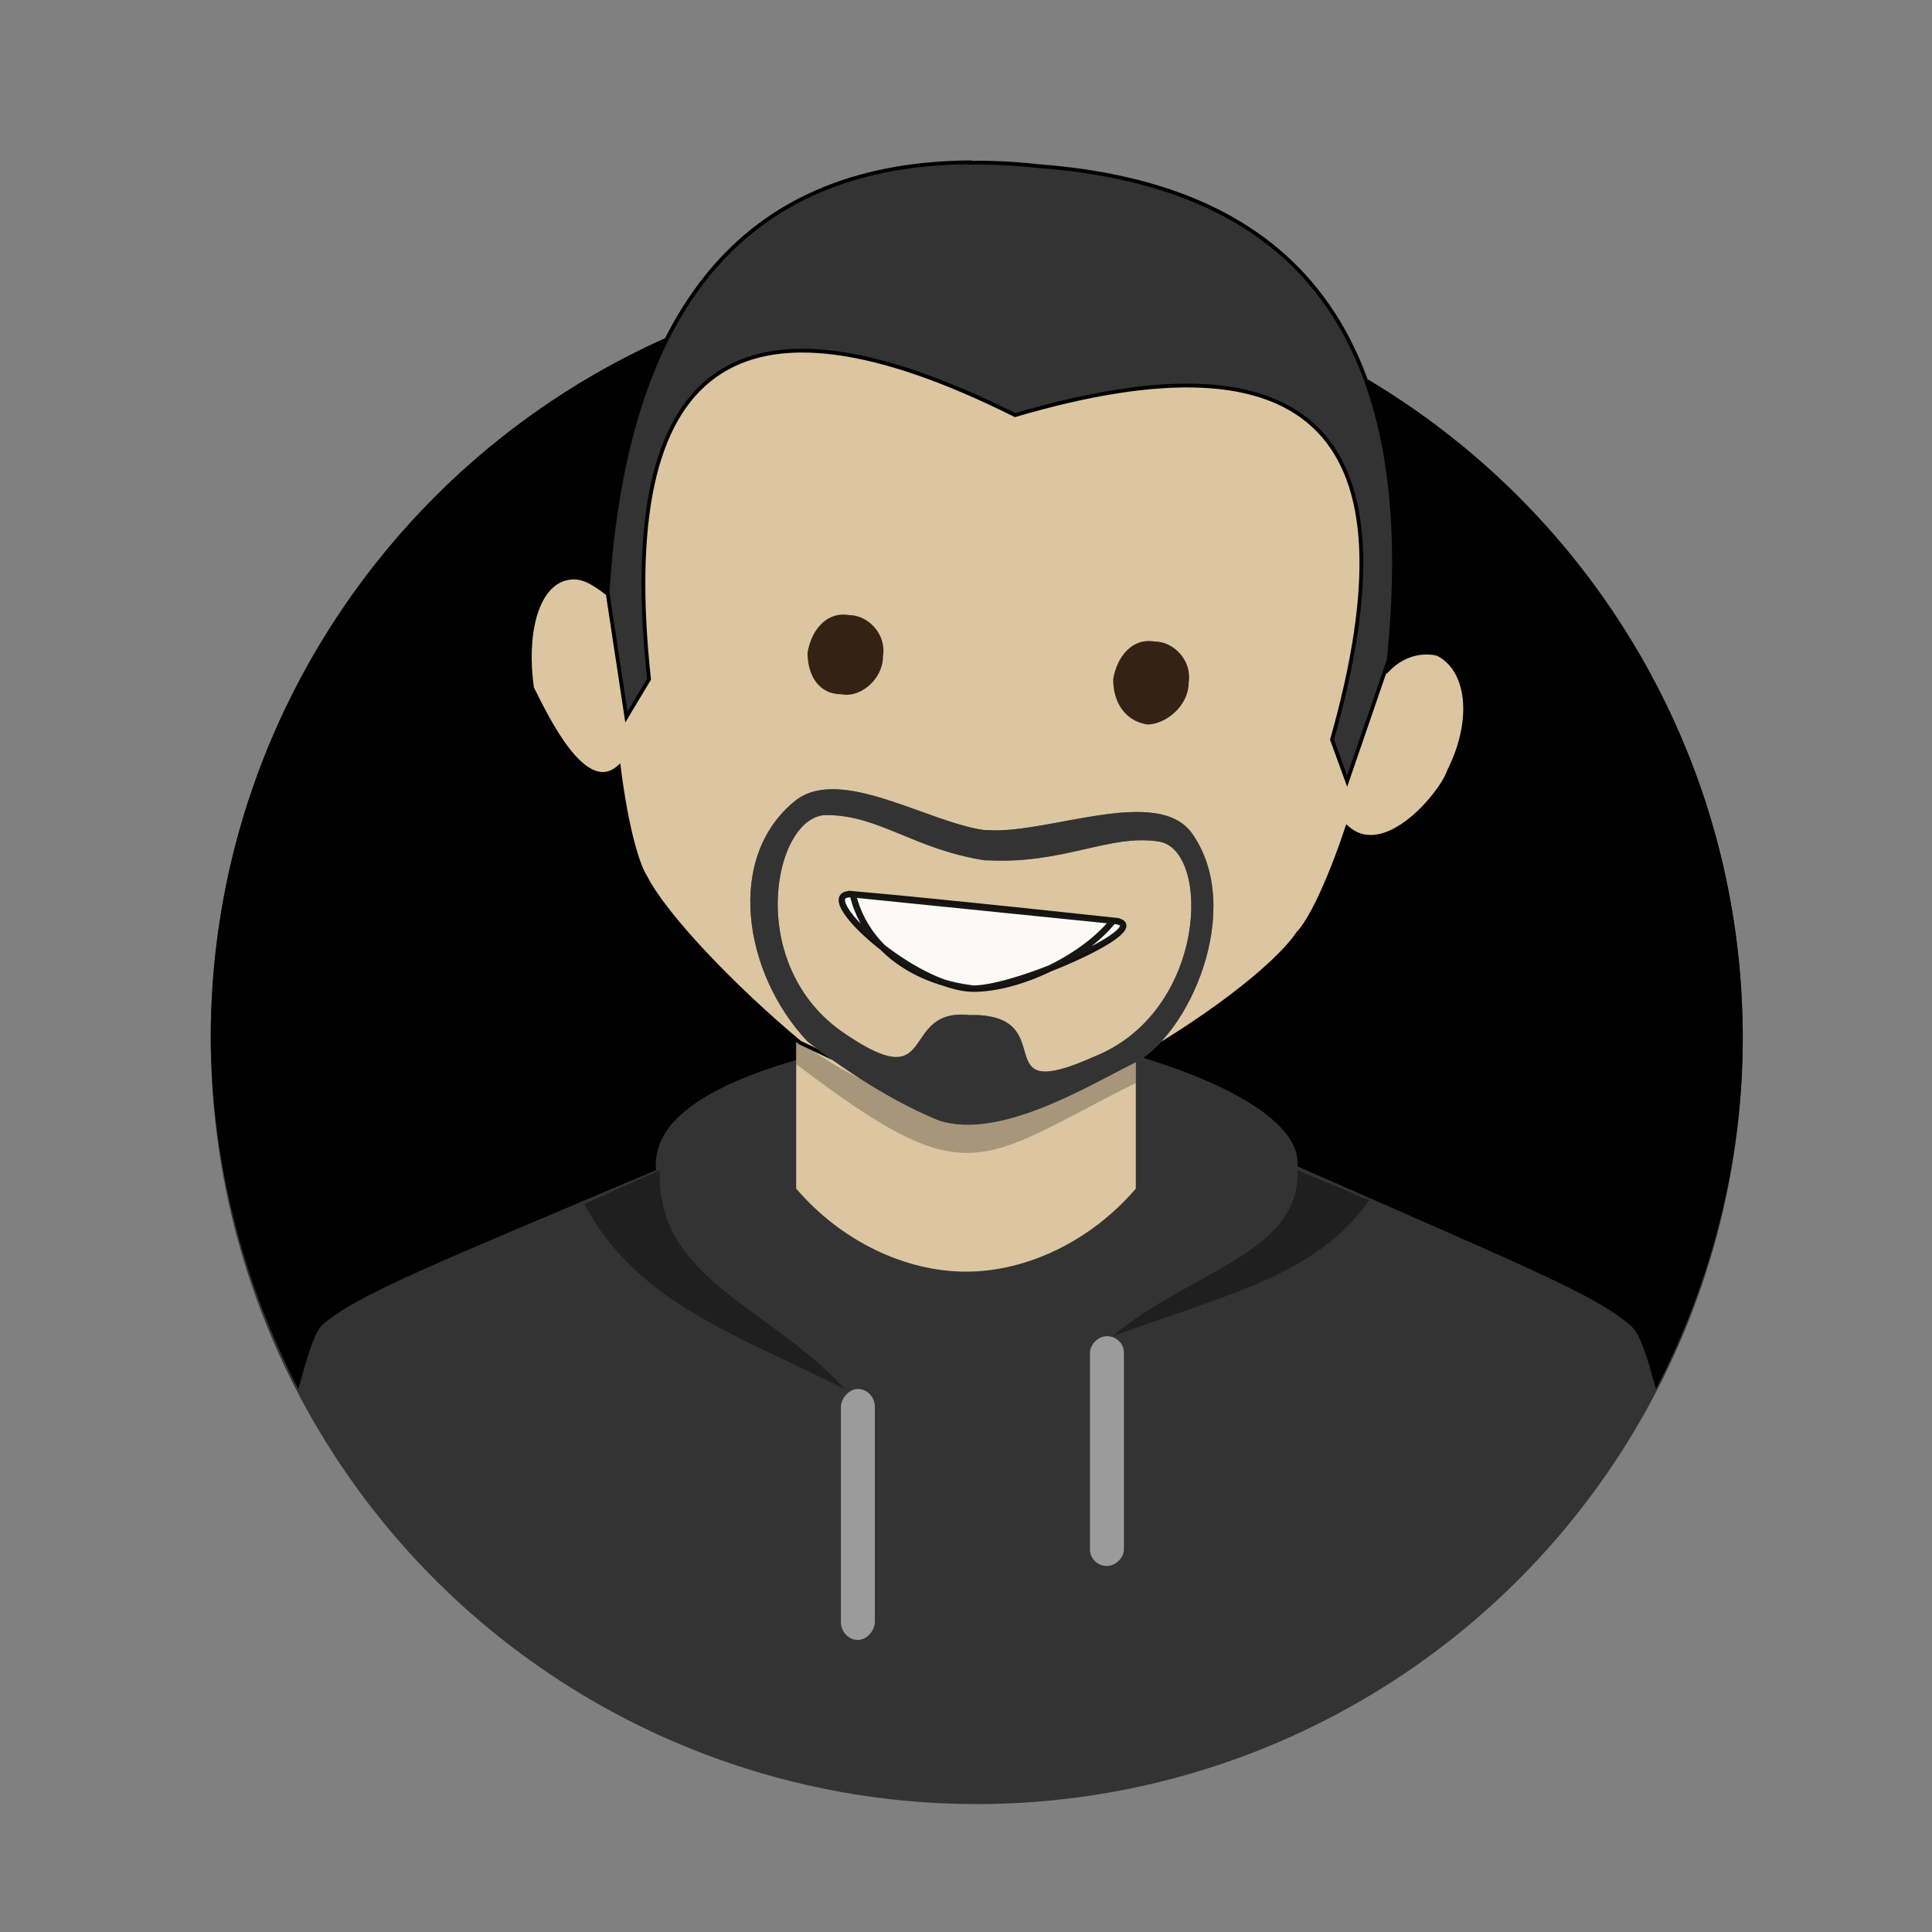 <svg id="avatar" enable-background="new 0 0 512 512" version="1.1" viewBox="0 0 512 512" xmlns="http://www.w3.org/2000/svg">
	<rect x="0" y="0" width="512" height="512" fill="#808080" stroke="none"/>
	<style type="text/css">.st9{fill:#342214;}
                .st10{fill:#FFFFFF;}</style>
	<g transform="translate(2.85,-10.9)" stroke-linecap="round" stroke-linejoin="round" stroke-width="2.31">
		<circle cx="256" cy="286" r="203" fill="#333"/>
		<path id="avatar_bg" d="m256 83c-112 0-203 91-203 203 .2 32 8.2 64 23.2 93 2-7 4.1-15 6.4-17 9.1-8 29.4-16 88.4-41h-1 1c-1-12 11-22 40-30v13c1 0 1-1 2-1l82-1c1-1 0 2 0 1l1-13c28 8 46 19 45 30 59 26 79 34 88 42 3 2 5 10 7 17 15-29 23-61 23-93 0-112-91-203-203-203z"/>
		<g fill-opacity=".808">
			<path d="m172 321c-1 29 29 36 49 58-30-15-55-23-69-49z" fill="#1a1a1a"/>
			<path d="m341 321c1 22-29 27-49 44 30-11 54-16 68-36z" fill="#1a1a1a"/>
			<rect transform="scale(-1,1)" x="-229" y="379" width="9" height="66.5" rx="4.5" ry="4.76" fill="#b3b3b3"/>
			<rect transform="scale(-1,1)" x="-295" y="365" width="9" height="60.9" rx="4.5" ry="4.35" fill="#b3b3b3"/>
			<path d="m227 248 2 9 52 5 6-8z" fill="#000080"/>
		</g>
	</g>
	<!-- <path d="m256 269h1c22 1 2 24 31 11 30-12 31-55 17-57-12-2-25 6-45 5h-1l-4 41z"/> -->
	<!-- <path d="m256 170v167c16 0 33-7 45-22v-103c0-28-22-42-45-42z" fill="#fff"/> -->
	<path d="m256 170c-22 0-45 14-45 42v103c12 14 29 22 45 22s33-8 45-22v-103c0-28-23-42-45-42z" fill="#dcc5a1"/>
	<g transform="translate(0,-8.99)" stroke="#000">
		<path d="m259 52.3c-78 .8-95 61.7-98 114-4-3-7-5-11-4-8 2-11 15-9 29 4 8 14 29 23 21 2 16 5 26 7 29 5 10 23 29 41 44 57 27 10 3 42 19 7 4 63-28 44-13 20-11 40-26 46-35 3-3 8-13 13-28 10 9 25-9 27-15 7-14 5-27-3-31-4-1-9 0-13 4 6-56-1-125-93-133-6-.5-11-.6-16-.6z" fill="#dcc5a1"/>
		<path d="m257 52c-57 .5-91 35.1-96 114l5 33 6-10c-9-84 23-107 97-70 79-23.2 107 5 84 86l4 11 11-32c9-86.6-25-126-93-131-6-.7-13-1-18-.9z" fill="#333"/>
	</g>
	<path class="st9 avatar_eye" d="m225 163c5 0 10 5 9 11 0 6-6 11-11 10-6 0-9-5-9-11 1-6 5-11 11-10"/>
	<path class="st9 avatar_eye" d="m306 170c5 0 10 5 9 11 0 6-6 11-11 11-6-1-9-6-9-12 1-6 5-11 11-10"/>
	<path class="st10" d="m226 237c3 13 15 23 32 25 12 0 29-8 37-18zm0 0c-12-1 16 25 32 25 12 0 50-17 37-18 0 0-46-5-69-7z" fill="#fff" opacity=".908" stroke="#000" stroke-width="1.69"/>
	<path d="m211 275v7c46 35 48 26 90 5v-7c-31 20-61 17-89-4" fill-opacity=".741" opacity=".323"/>
	<path d="m316 221c-9-13-38 0-54-1h-1c-15-2-38-17-50-8-19 15-14 46 3 64 13 10 25 17 35 21 16 5 39-9 51-15 15-7 30-41 16-61zm-26 59c-29 13-9-10-31-11h-2c-19-2-8 22-33 5-27-18-19-58-5-58s23 9 42 12h1c20 1 32-7 45-5 14 2 13 45-17 57z" fill="#7f6d54"/>
	<path d="m316 221c-9-13-38 0-54-1h-1c-15-2-38-17-50-8-19 15-14 46 3 64 13 10 25 17 35 21 16 5 39-9 51-15 15-7 30-41 16-61zm-26 59c-29 13-9-10-31-11h-2c-19-2-8 22-33 5-27-18-19-58-5-58s23 9 42 12h1c20 1 32-7 45-5 14 2 13 45-17 57z" fill="#333"/>
</svg>
